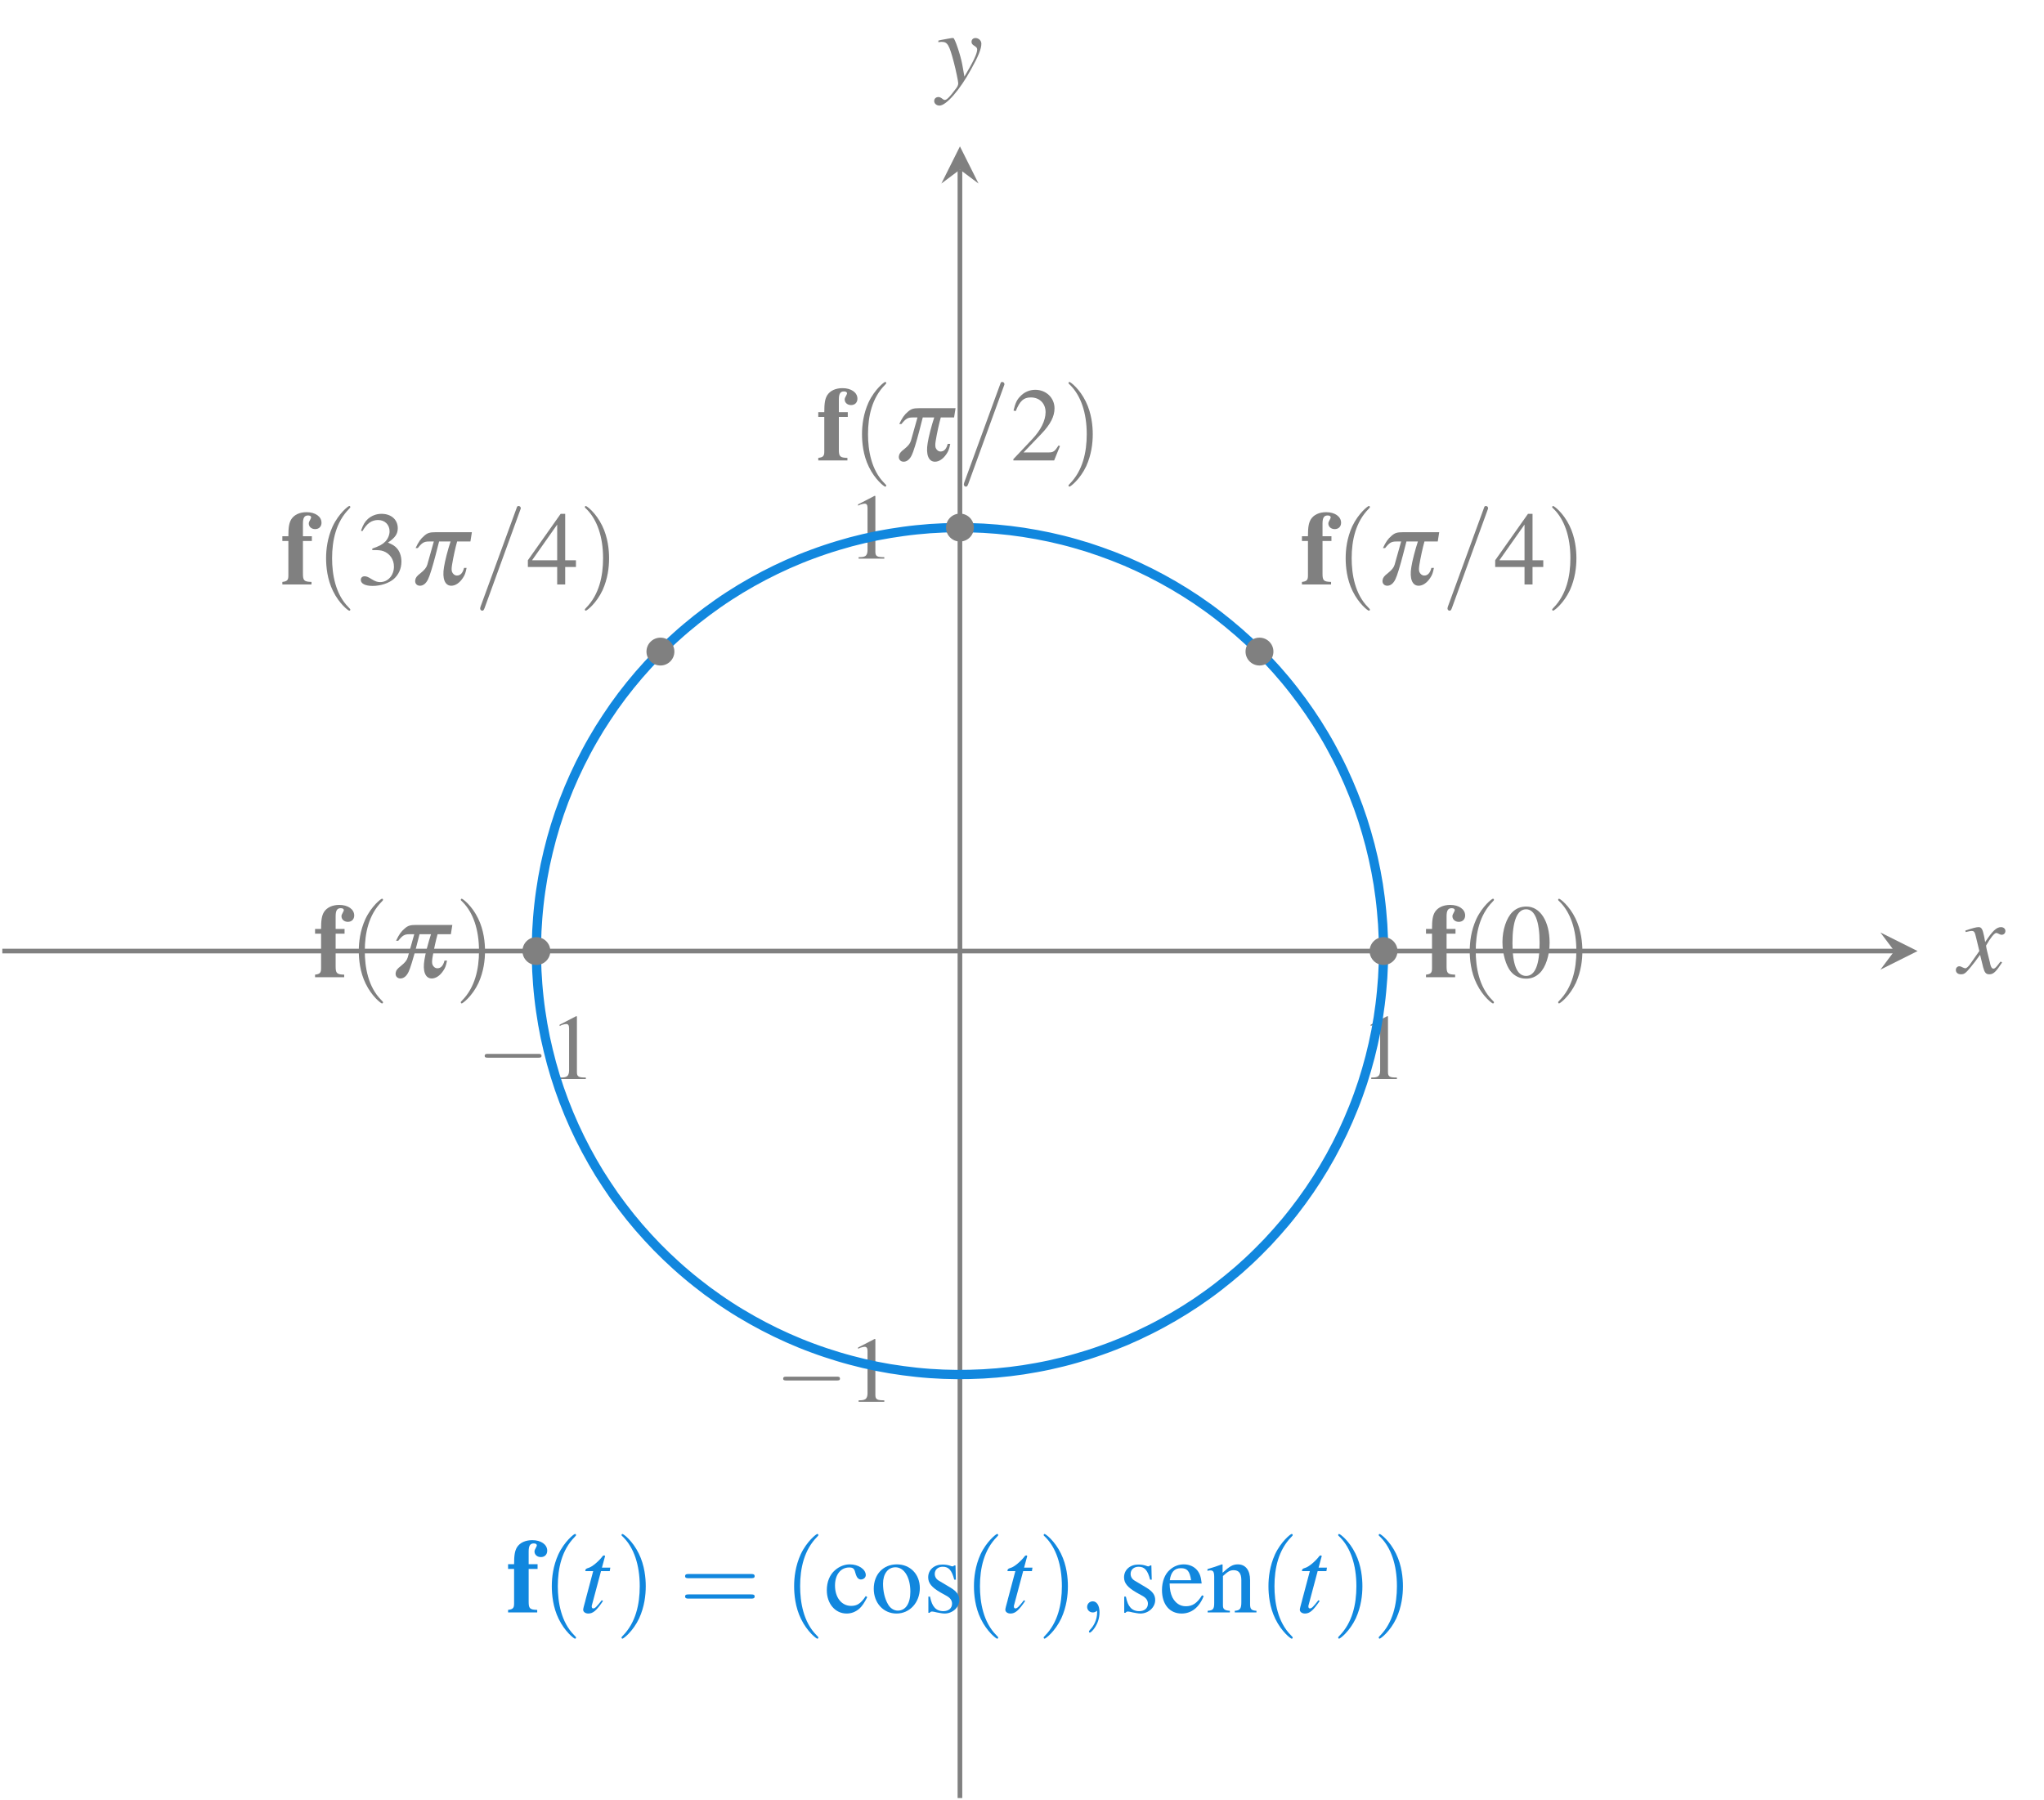 <?xml version="1.0" encoding="UTF-8"?>
<svg xmlns="http://www.w3.org/2000/svg" xmlns:xlink="http://www.w3.org/1999/xlink" width="175.367" height="154.496" viewBox="0 0 175.367 154.496">
<defs>
<g>
<g id="glyph-0-0">
<path d="M 5.25 -1.828 C 5.391 -1.828 5.531 -1.828 5.531 -1.984 C 5.531 -2.156 5.391 -2.156 5.25 -2.156 L 0.938 -2.156 C 0.812 -2.156 0.656 -2.156 0.656 -1.984 C 0.656 -1.828 0.812 -1.828 0.938 -1.828 Z M 5.25 -1.828 "/>
</g>
<g id="glyph-1-0">
<path d="M 2.312 -5.391 L 0.891 -4.656 L 0.891 -4.547 C 0.984 -4.594 1.062 -4.625 1.094 -4.641 C 1.25 -4.688 1.375 -4.719 1.453 -4.719 C 1.625 -4.719 1.703 -4.609 1.703 -4.344 L 1.703 -0.734 C 1.703 -0.484 1.641 -0.297 1.5 -0.219 C 1.391 -0.156 1.281 -0.125 0.938 -0.125 L 0.938 0 L 3.141 0 L 3.141 -0.125 C 2.516 -0.125 2.375 -0.203 2.375 -0.594 L 2.375 -5.375 Z M 2.312 -5.391 "/>
</g>
<g id="glyph-2-0">
<path d="M 0.641 -3.734 L 0.641 -0.75 C 0.641 -0.375 0.531 -0.266 0.125 -0.219 L 0.125 0 L 2.625 0 L 2.625 -0.219 C 1.984 -0.234 1.891 -0.344 1.891 -0.922 L 1.891 -3.734 L 2.656 -3.734 L 2.656 -4.141 L 1.891 -4.141 L 1.891 -5.234 C 1.891 -5.719 2.016 -5.922 2.328 -5.922 C 2.5 -5.922 2.594 -5.859 2.594 -5.75 C 2.594 -5.719 2.562 -5.656 2.516 -5.562 C 2.438 -5.422 2.391 -5.328 2.391 -5.234 C 2.391 -4.953 2.625 -4.75 2.938 -4.75 C 3.266 -4.75 3.484 -4.969 3.484 -5.297 C 3.484 -5.828 2.953 -6.203 2.203 -6.203 C 1.609 -6.203 1.141 -5.984 0.891 -5.594 C 0.703 -5.281 0.641 -4.906 0.641 -4.141 L 0.125 -4.141 L 0.125 -3.734 Z M 0.641 -3.734 "/>
</g>
<g id="glyph-3-0">
<path d="M 2.969 2.156 C 2.969 2.125 2.969 2.109 2.812 1.953 C 1.688 0.828 1.406 -0.875 1.406 -2.25 C 1.406 -3.797 1.75 -5.359 2.859 -6.484 C 2.969 -6.594 2.969 -6.609 2.969 -6.641 C 2.969 -6.703 2.938 -6.734 2.875 -6.734 C 2.797 -6.734 1.984 -6.109 1.453 -4.984 C 1 -3.984 0.891 -3 0.891 -2.25 C 0.891 -1.547 0.984 -0.453 1.484 0.562 C 2.016 1.656 2.797 2.25 2.875 2.25 C 2.938 2.25 2.969 2.219 2.969 2.156 Z M 2.969 2.156 "/>
</g>
<g id="glyph-3-1">
<path d="M 2.594 -2.25 C 2.594 -2.938 2.5 -4.031 2 -5.047 C 1.469 -6.141 0.688 -6.734 0.594 -6.734 C 0.547 -6.734 0.516 -6.688 0.516 -6.641 C 0.516 -6.609 0.516 -6.594 0.688 -6.438 C 1.562 -5.547 2.078 -4.109 2.078 -2.25 C 2.078 -0.703 1.734 0.875 0.625 2 C 0.516 2.109 0.516 2.125 0.516 2.156 C 0.516 2.203 0.547 2.25 0.594 2.25 C 0.688 2.25 1.5 1.625 2.031 0.5 C 2.484 -0.5 2.594 -1.484 2.594 -2.25 Z M 2.594 -2.25 "/>
</g>
<g id="glyph-3-2">
<path d="M 6.156 -2.938 C 6.297 -2.938 6.469 -2.938 6.469 -3.109 C 6.469 -3.297 6.297 -3.297 6.172 -3.297 L 0.797 -3.297 C 0.672 -3.297 0.5 -3.297 0.5 -3.109 C 0.5 -2.938 0.672 -2.938 0.812 -2.938 Z M 6.172 -1.188 C 6.297 -1.188 6.469 -1.188 6.469 -1.375 C 6.469 -1.547 6.297 -1.547 6.156 -1.547 L 0.812 -1.547 C 0.672 -1.547 0.5 -1.547 0.5 -1.375 C 0.5 -1.188 0.672 -1.188 0.797 -1.188 Z M 6.172 -1.188 "/>
</g>
<g id="glyph-4-0">
<path d="M 2.656 -3.844 L 1.938 -3.844 L 2.188 -4.766 C 2.203 -4.781 2.203 -4.797 2.203 -4.812 C 2.203 -4.875 2.172 -4.891 2.125 -4.891 C 2.078 -4.891 2.047 -4.891 1.984 -4.812 C 1.641 -4.359 1.078 -3.906 0.797 -3.828 C 0.578 -3.766 0.516 -3.703 0.516 -3.609 C 0.516 -3.594 0.516 -3.578 0.516 -3.547 L 1.188 -3.547 L 0.531 -1.078 C 0.516 -1 0.516 -0.984 0.484 -0.891 C 0.406 -0.625 0.328 -0.312 0.328 -0.234 C 0.328 -0.047 0.516 0.094 0.766 0.094 C 1.172 0.094 1.469 -0.156 2.031 -0.984 L 1.922 -1.047 C 1.484 -0.484 1.344 -0.344 1.188 -0.344 C 1.109 -0.344 1.062 -0.406 1.062 -0.516 C 1.062 -0.531 1.062 -0.531 1.062 -0.562 L 1.859 -3.547 L 2.609 -3.547 Z M 2.656 -3.844 "/>
</g>
<g id="glyph-4-1">
<path d="M 3.609 -1 C 3.531 -0.922 3.484 -0.859 3.406 -0.75 C 3.203 -0.484 3.094 -0.391 3 -0.391 C 2.859 -0.391 2.781 -0.516 2.719 -0.766 C 2.703 -0.828 2.688 -0.891 2.688 -0.922 C 2.453 -1.828 2.359 -2.234 2.359 -2.375 C 2.75 -3.062 3.078 -3.453 3.234 -3.453 C 3.297 -3.453 3.359 -3.422 3.453 -3.375 C 3.562 -3.312 3.625 -3.297 3.688 -3.297 C 3.891 -3.297 4.016 -3.438 4.016 -3.625 C 4.016 -3.812 3.859 -3.953 3.641 -3.953 C 3.25 -3.953 2.906 -3.625 2.281 -2.672 L 2.188 -3.172 C 2.062 -3.781 1.969 -3.953 1.719 -3.953 C 1.531 -3.953 1.219 -3.875 0.672 -3.688 L 0.578 -3.656 L 0.609 -3.531 C 0.953 -3.609 1.031 -3.625 1.109 -3.625 C 1.344 -3.625 1.391 -3.547 1.516 -3 L 1.781 -1.906 L 1.047 -0.859 C 0.859 -0.578 0.688 -0.422 0.578 -0.422 C 0.531 -0.422 0.438 -0.453 0.344 -0.5 C 0.234 -0.562 0.141 -0.594 0.062 -0.594 C -0.109 -0.594 -0.234 -0.453 -0.234 -0.281 C -0.234 -0.047 -0.062 0.094 0.203 0.094 C 0.484 0.094 0.594 0.016 1.047 -0.531 C 1.281 -0.812 1.469 -1.062 1.844 -1.578 L 2.109 -0.5 C 2.234 -0.047 2.344 0.094 2.641 0.094 C 2.984 0.094 3.203 -0.109 3.734 -0.922 Z M 3.609 -1 "/>
</g>
<g id="glyph-4-2">
<path d="M 0.141 -3.594 C 0.25 -3.609 0.312 -3.625 0.406 -3.625 C 0.922 -3.625 1.062 -3.406 1.469 -1.859 C 1.625 -1.281 1.844 -0.219 1.844 -0.078 C 1.844 0.078 1.781 0.219 1.656 0.375 C 1.375 0.75 1.188 0.984 1.094 1.078 C 0.906 1.281 0.797 1.359 0.688 1.359 C 0.625 1.359 0.562 1.328 0.469 1.25 C 0.328 1.141 0.234 1.109 0.141 1.109 C -0.062 1.109 -0.219 1.25 -0.219 1.453 C -0.219 1.672 -0.016 1.844 0.234 1.844 C 0.812 1.844 1.984 0.5 2.953 -1.281 C 3.562 -2.375 3.828 -3.016 3.828 -3.469 C 3.828 -3.734 3.594 -3.953 3.328 -3.953 C 3.125 -3.953 2.984 -3.828 2.984 -3.625 C 2.984 -3.484 3.047 -3.391 3.234 -3.281 C 3.406 -3.172 3.469 -3.094 3.469 -2.969 C 3.469 -2.609 3.125 -1.906 2.375 -0.641 L 2.188 -1.688 C 2.047 -2.469 1.547 -3.953 1.422 -3.953 L 1.375 -3.953 C 1.375 -3.953 1.344 -3.953 1.297 -3.953 C 1.219 -3.938 0.891 -3.891 0.422 -3.797 C 0.375 -3.781 0.266 -3.766 0.141 -3.734 Z M 0.141 -3.594 "/>
</g>
<g id="glyph-5-0">
<path d="M 3.562 -1.406 C 3.141 -0.766 2.812 -0.562 2.312 -0.562 C 1.484 -0.562 0.922 -1.281 0.922 -2.312 C 0.922 -3.234 1.406 -3.859 2.141 -3.859 C 2.453 -3.859 2.578 -3.766 2.656 -3.438 L 2.719 -3.234 C 2.797 -2.984 2.953 -2.828 3.141 -2.828 C 3.375 -2.828 3.562 -3 3.562 -3.203 C 3.562 -3.703 2.938 -4.125 2.188 -4.125 C 1.75 -4.125 1.297 -3.953 0.922 -3.625 C 0.469 -3.234 0.219 -2.625 0.219 -1.906 C 0.219 -0.75 0.938 0.094 1.922 0.094 C 2.328 0.094 2.688 -0.047 3.016 -0.328 C 3.25 -0.547 3.422 -0.797 3.688 -1.312 Z M 3.562 -1.406 "/>
</g>
<g id="glyph-5-1">
<path d="M 2.25 -4.125 C 1.078 -4.125 0.266 -3.266 0.266 -2.031 C 0.266 -0.812 1.094 0.094 2.219 0.094 C 3.359 0.094 4.219 -0.859 4.219 -2.094 C 4.219 -3.281 3.391 -4.125 2.25 -4.125 Z M 2.125 -3.875 C 2.875 -3.875 3.406 -3.016 3.406 -1.781 C 3.406 -0.766 3 -0.156 2.328 -0.156 C 1.984 -0.156 1.656 -0.375 1.469 -0.734 C 1.203 -1.203 1.062 -1.828 1.062 -2.469 C 1.062 -3.312 1.484 -3.875 2.125 -3.875 Z M 2.125 -3.875 "/>
</g>
<g id="glyph-5-2">
<path d="M 2.828 -2.812 L 2.797 -4.031 L 2.688 -4.031 L 2.672 -4.016 C 2.594 -3.953 2.578 -3.953 2.547 -3.953 C 2.5 -3.953 2.406 -3.969 2.312 -4.016 C 2.109 -4.078 1.906 -4.109 1.672 -4.109 C 0.969 -4.109 0.453 -3.656 0.453 -3.016 C 0.453 -2.516 0.75 -2.156 1.5 -1.719 L 2.031 -1.422 C 2.344 -1.25 2.5 -1.031 2.5 -0.75 C 2.5 -0.359 2.203 -0.109 1.75 -0.109 C 1.438 -0.109 1.172 -0.219 1 -0.422 C 0.812 -0.641 0.719 -0.859 0.609 -1.359 L 0.469 -1.359 L 0.469 0.031 L 0.578 0.031 C 0.641 -0.047 0.688 -0.078 0.797 -0.078 C 0.875 -0.078 1 -0.047 1.203 0 C 1.453 0.047 1.688 0.094 1.859 0.094 C 2.547 0.094 3.125 -0.438 3.125 -1.062 C 3.125 -1.5 2.906 -1.797 2.375 -2.125 L 1.406 -2.703 C 1.141 -2.844 1.016 -3.062 1.016 -3.312 C 1.016 -3.672 1.297 -3.922 1.703 -3.922 C 2.219 -3.922 2.484 -3.609 2.688 -2.812 Z M 2.828 -2.812 "/>
</g>
<g id="glyph-5-3">
<path d="M 3.656 -1.469 C 3.234 -0.797 2.844 -0.531 2.266 -0.531 C 1.766 -0.531 1.375 -0.797 1.109 -1.297 C 0.953 -1.641 0.891 -1.938 0.875 -2.484 L 3.625 -2.484 C 3.562 -3.062 3.469 -3.328 3.25 -3.609 C 2.984 -3.938 2.562 -4.125 2.094 -4.125 C 1.656 -4.125 1.234 -3.969 0.891 -3.656 C 0.469 -3.297 0.219 -2.656 0.219 -1.922 C 0.219 -0.688 0.875 0.094 1.906 0.094 C 2.75 0.094 3.422 -0.438 3.797 -1.406 Z M 0.891 -2.766 C 0.984 -3.469 1.297 -3.797 1.844 -3.797 C 2.391 -3.797 2.594 -3.547 2.719 -2.766 Z M 0.891 -2.766 "/>
</g>
<g id="glyph-5-4">
<path d="M 0.141 -3.562 C 0.203 -3.594 0.281 -3.609 0.391 -3.609 C 0.641 -3.609 0.719 -3.469 0.719 -3.031 L 0.719 -0.812 C 0.719 -0.297 0.625 -0.172 0.156 -0.141 L 0.156 0 L 2.062 0 L 2.062 -0.141 C 1.609 -0.172 1.469 -0.281 1.469 -0.594 L 1.469 -3.125 C 1.906 -3.531 2.094 -3.625 2.391 -3.625 C 2.828 -3.625 3.047 -3.359 3.047 -2.766 L 3.047 -0.891 C 3.047 -0.328 2.938 -0.172 2.484 -0.141 L 2.484 0 L 4.344 0 L 4.344 -0.141 C 3.906 -0.172 3.797 -0.281 3.797 -0.719 L 3.797 -2.781 C 3.797 -3.625 3.406 -4.125 2.75 -4.125 C 2.328 -4.125 2.047 -3.969 1.438 -3.406 L 1.438 -4.109 L 1.375 -4.125 C 0.938 -3.969 0.641 -3.859 0.141 -3.719 Z M 0.141 -3.562 "/>
</g>
<g id="glyph-5-5">
<path d="M 2.281 -6.062 C 1.781 -6.062 1.406 -5.906 1.078 -5.594 C 0.562 -5.094 0.219 -4.062 0.219 -3.016 C 0.219 -2.031 0.516 -0.984 0.938 -0.484 C 1.266 -0.094 1.719 0.125 2.25 0.125 C 2.703 0.125 3.078 -0.031 3.406 -0.344 C 3.922 -0.828 4.266 -1.875 4.266 -2.953 C 4.266 -4.797 3.453 -6.062 2.281 -6.062 Z M 2.25 -5.828 C 3 -5.828 3.406 -4.812 3.406 -2.938 C 3.406 -1.062 3.016 -0.109 2.25 -0.109 C 1.469 -0.109 1.078 -1.062 1.078 -2.938 C 1.078 -4.828 1.484 -5.828 2.25 -5.828 Z M 2.25 -5.828 "/>
</g>
<g id="glyph-5-6">
<path d="M 4.234 -2.078 L 3.312 -2.078 L 3.312 -6.062 L 2.922 -6.062 L 0.109 -2.078 L 0.109 -1.5 L 2.625 -1.5 L 2.625 0 L 3.312 0 L 3.312 -1.5 L 4.234 -1.5 Z M 2.625 -2.078 L 0.469 -2.078 L 2.625 -5.141 Z M 2.625 -2.078 "/>
</g>
<g id="glyph-5-7">
<path d="M 4.266 -1.234 L 4.141 -1.281 C 3.812 -0.766 3.688 -0.688 3.297 -0.688 L 1.141 -0.688 L 2.656 -2.266 C 3.453 -3.094 3.797 -3.781 3.797 -4.469 C 3.797 -5.375 3.078 -6.062 2.141 -6.062 C 1.656 -6.062 1.188 -5.859 0.859 -5.5 C 0.562 -5.203 0.438 -4.922 0.281 -4.281 L 0.469 -4.234 C 0.828 -5.109 1.141 -5.406 1.766 -5.406 C 2.516 -5.406 3.031 -4.891 3.031 -4.141 C 3.031 -3.438 2.625 -2.594 1.859 -1.797 L 0.266 -0.109 L 0.266 0 L 3.766 0 Z M 4.266 -1.234 "/>
</g>
<g id="glyph-5-8">
<path d="M 1.375 -2.953 C 1.906 -2.953 2.109 -2.938 2.328 -2.859 C 2.875 -2.656 3.234 -2.156 3.234 -1.531 C 3.234 -0.781 2.719 -0.203 2.047 -0.203 C 1.812 -0.203 1.625 -0.266 1.297 -0.469 C 1.031 -0.641 0.875 -0.703 0.719 -0.703 C 0.516 -0.703 0.391 -0.578 0.391 -0.391 C 0.391 -0.078 0.766 0.125 1.406 0.125 C 2.094 0.125 2.797 -0.109 3.219 -0.469 C 3.641 -0.844 3.875 -1.359 3.875 -1.969 C 3.875 -2.422 3.734 -2.844 3.469 -3.125 C 3.297 -3.312 3.125 -3.422 2.719 -3.594 C 3.344 -4.016 3.562 -4.344 3.562 -4.828 C 3.562 -5.562 3 -6.062 2.172 -6.062 C 1.719 -6.062 1.328 -5.906 1 -5.625 C 0.734 -5.375 0.594 -5.141 0.406 -4.609 L 0.531 -4.578 C 0.906 -5.234 1.312 -5.531 1.875 -5.531 C 2.453 -5.531 2.859 -5.125 2.859 -4.562 C 2.859 -4.25 2.719 -3.922 2.5 -3.688 C 2.234 -3.422 1.984 -3.297 1.375 -3.078 Z M 1.375 -2.953 "/>
</g>
<g id="glyph-6-0">
<path d="M 1.828 -0.016 C 1.828 -0.594 1.594 -0.953 1.25 -0.953 C 0.953 -0.953 0.766 -0.719 0.766 -0.469 C 0.766 -0.234 0.953 0 1.25 0 C 1.359 0 1.469 -0.031 1.562 -0.109 C 1.594 -0.141 1.594 -0.141 1.609 -0.141 C 1.609 -0.141 1.625 -0.141 1.625 -0.016 C 1.625 0.656 1.312 1.188 1.016 1.484 C 0.922 1.594 0.922 1.609 0.922 1.625 C 0.922 1.688 0.953 1.734 1 1.734 C 1.109 1.734 1.828 1.047 1.828 -0.016 Z M 1.828 -0.016 "/>
</g>
<g id="glyph-6-1">
<path d="M 3.938 -6.391 C 3.984 -6.5 3.984 -6.531 3.984 -6.547 C 3.984 -6.641 3.906 -6.734 3.797 -6.734 C 3.734 -6.734 3.672 -6.703 3.656 -6.641 L 0.531 1.906 C 0.5 2.016 0.5 2.047 0.5 2.062 C 0.5 2.156 0.578 2.25 0.672 2.25 C 0.797 2.25 0.812 2.172 0.875 2.031 Z M 3.938 -6.391 "/>
</g>
<g id="glyph-7-0">
<path d="M 0.797 -3.125 C 1.172 -3.594 1.344 -3.688 1.766 -3.688 L 2.172 -3.688 L 1.609 -1.688 C 1.531 -1.438 1.375 -1.25 1.031 -0.969 C 0.703 -0.719 0.609 -0.578 0.578 -0.375 C 0.531 -0.109 0.703 0.109 0.984 0.109 C 1.266 0.109 1.516 -0.094 1.688 -0.469 C 1.812 -0.703 2.094 -1.625 2.328 -2.531 L 2.625 -3.688 L 3.609 -3.688 C 3.375 -2.984 3.125 -2.016 3.047 -1.5 C 2.875 -0.5 3.125 0.109 3.672 0.109 C 4.016 0.109 4.375 -0.125 4.656 -0.547 C 4.828 -0.797 4.891 -0.969 4.984 -1.422 L 4.766 -1.422 C 4.656 -0.984 4.453 -0.766 4.156 -0.766 C 3.969 -0.766 3.812 -0.891 3.734 -1.078 C 3.688 -1.234 3.688 -1.375 3.734 -1.672 C 3.844 -2.359 4.031 -3.188 4.172 -3.688 L 5.312 -3.688 L 5.438 -4.484 L 2.312 -4.484 C 1.828 -4.484 1.625 -4.422 1.344 -4.172 C 1.047 -3.922 0.859 -3.656 0.609 -3.125 Z M 0.797 -3.125 "/>
</g>
</g>
<clipPath id="clip-0">
<path clip-rule="nonzero" d="M 82 14 L 83 14 L 83 154.496 L 82 154.496 Z M 82 14 "/>
</clipPath>
</defs>
<path fill="none" stroke-width="0.199" stroke-linecap="butt" stroke-linejoin="miter" stroke="rgb(50%, 50%, 50%)" stroke-opacity="1" stroke-miterlimit="10" d="M 18.173 70.559 L 18.173 74.809 M 90.856 70.559 L 90.856 74.809 " transform="matrix(1, 0, 0, -1, 27.847, 154.297)"/>
<path fill="none" stroke-width="0.199" stroke-linecap="butt" stroke-linejoin="miter" stroke="rgb(50%, 50%, 50%)" stroke-opacity="1" stroke-miterlimit="10" d="M 52.387 36.34 L 56.637 36.34 M 52.387 109.027 L 56.637 109.027 " transform="matrix(1, 0, 0, -1, 27.847, 154.297)"/>
<path fill="none" stroke-width="0.399" stroke-linecap="butt" stroke-linejoin="miter" stroke="rgb(50%, 50%, 50%)" stroke-opacity="1" stroke-miterlimit="10" d="M -27.648 72.684 L 134.68 72.684 " transform="matrix(1, 0, 0, -1, 27.847, 154.297)"/>
<path fill-rule="nonzero" fill="rgb(50%, 50%, 50%)" fill-opacity="1" d="M 164.52 81.613 L 161.332 80.02 L 162.527 81.613 L 161.332 83.207 "/>
<g clip-path="url(#clip-0)">
<path fill="none" stroke-width="0.399" stroke-linecap="butt" stroke-linejoin="miter" stroke="rgb(50%, 50%, 50%)" stroke-opacity="1" stroke-miterlimit="10" d="M 54.512 0 L 54.512 139.742 " transform="matrix(1, 0, 0, -1, 27.847, 154.297)"/>
</g>
<path fill-rule="nonzero" fill="rgb(50%, 50%, 50%)" fill-opacity="1" d="M 82.359 12.562 L 80.766 15.75 L 82.359 14.555 L 83.953 15.75 "/>
<g fill="rgb(50%, 50%, 50%)" fill-opacity="1">
<use xlink:href="#glyph-0-0" x="40.929" y="92.592"/>
</g>
<g fill="rgb(50%, 50%, 50%)" fill-opacity="1">
<use xlink:href="#glyph-1-0" x="47.122" y="92.592"/>
</g>
<g fill="rgb(50%, 50%, 50%)" fill-opacity="1">
<use xlink:href="#glyph-1-0" x="116.708" y="92.592"/>
</g>
<g fill="rgb(50%, 50%, 50%)" fill-opacity="1">
<use xlink:href="#glyph-0-0" x="66.536" y="120.291"/>
</g>
<g fill="rgb(50%, 50%, 50%)" fill-opacity="1">
<use xlink:href="#glyph-1-0" x="72.728" y="120.291"/>
</g>
<g fill="rgb(50%, 50%, 50%)" fill-opacity="1">
<use xlink:href="#glyph-1-0" x="72.728" y="47.939"/>
</g>
<path fill="none" stroke-width="0.797" stroke-linecap="butt" stroke-linejoin="miter" stroke="rgb(6.699%, 52.899%, 87.099%)" stroke-opacity="1" stroke-miterlimit="10" d="M 90.856 72.684 C 90.856 72.684 90.844 73.512 90.837 73.832 C 90.825 74.149 90.801 74.66 90.782 74.977 C 90.758 75.293 90.719 75.805 90.688 76.121 C 90.661 76.438 90.602 76.945 90.563 77.262 C 90.524 77.578 90.45 78.082 90.403 78.399 C 90.352 78.711 90.262 79.215 90.204 79.527 C 90.145 79.84 90.04 80.34 89.969 80.649 C 89.899 80.961 89.778 81.457 89.7 81.766 C 89.622 82.074 89.485 82.567 89.395 82.871 C 89.305 83.176 89.157 83.664 89.059 83.969 C 88.958 84.27 88.794 84.754 88.684 85.055 C 88.575 85.352 88.395 85.828 88.274 86.125 C 88.157 86.422 87.962 86.891 87.833 87.184 C 87.708 87.477 87.497 87.942 87.36 88.231 C 87.223 88.516 87.001 88.977 86.852 89.258 C 86.708 89.543 86.469 89.992 86.313 90.27 C 86.161 90.551 85.907 90.992 85.743 91.266 C 85.579 91.539 85.313 91.973 85.141 92.242 C 84.969 92.512 84.688 92.938 84.508 93.199 C 84.329 93.461 84.032 93.879 83.844 94.137 C 83.657 94.395 83.348 94.801 83.153 95.051 C 82.958 95.305 82.637 95.699 82.434 95.945 C 82.227 96.192 81.895 96.578 81.684 96.817 C 81.473 97.051 81.13 97.43 80.911 97.66 C 80.692 97.891 80.333 98.258 80.106 98.481 C 79.88 98.707 79.516 99.059 79.282 99.277 C 79.048 99.492 78.669 99.836 78.43 100.043 C 78.188 100.254 77.798 100.582 77.551 100.785 C 77.305 100.988 76.907 101.305 76.653 101.5 C 76.403 101.695 75.993 102 75.735 102.184 C 75.473 102.371 75.055 102.66 74.794 102.84 C 74.528 103.016 74.098 103.297 73.829 103.465 C 73.559 103.633 73.122 103.899 72.848 104.059 C 72.575 104.219 72.13 104.469 71.848 104.621 C 71.567 104.774 71.114 105.012 70.833 105.152 C 70.548 105.297 70.087 105.52 69.798 105.652 C 69.508 105.785 69.044 105.996 68.751 106.121 C 68.458 106.246 67.985 106.438 67.688 106.551 C 67.391 106.668 66.911 106.844 66.61 106.949 C 66.313 107.055 65.829 107.219 65.524 107.317 C 65.219 107.41 64.731 107.559 64.426 107.645 C 64.118 107.734 63.626 107.867 63.317 107.942 C 63.008 108.02 62.508 108.137 62.2 108.203 C 61.887 108.27 61.387 108.367 61.075 108.426 C 60.762 108.484 60.258 108.567 59.942 108.617 C 59.626 108.664 59.122 108.731 58.805 108.77 C 58.489 108.809 57.981 108.859 57.665 108.887 C 57.348 108.914 56.837 108.949 56.52 108.969 C 56.2 108.984 55.692 109.004 55.372 109.012 C 55.055 109.02 54.544 109.024 54.227 109.024 C 53.907 109.02 53.399 109.008 53.079 108.996 C 52.762 108.984 52.251 108.957 51.934 108.934 C 51.614 108.91 51.106 108.867 50.79 108.832 C 50.473 108.801 49.965 108.738 49.653 108.695 C 49.337 108.652 48.829 108.578 48.516 108.524 C 48.204 108.473 47.7 108.379 47.387 108.32 C 47.075 108.258 46.579 108.149 46.266 108.078 C 45.958 108.004 45.462 107.883 45.153 107.801 C 44.844 107.715 44.356 107.578 44.051 107.484 C 43.747 107.395 43.258 107.238 42.958 107.137 C 42.653 107.035 42.173 106.867 41.876 106.754 C 41.575 106.645 41.098 106.461 40.805 106.34 C 40.512 106.219 40.04 106.02 39.751 105.891 C 39.458 105.762 38.997 105.547 38.708 105.406 C 38.423 105.27 37.965 105.039 37.684 104.891 C 37.403 104.746 36.954 104.5 36.676 104.344 C 36.399 104.188 35.958 103.93 35.684 103.766 C 35.411 103.602 34.977 103.328 34.712 103.156 C 34.446 102.984 34.02 102.699 33.762 102.516 C 33.501 102.332 33.083 102.035 32.829 101.844 C 32.575 101.656 32.169 101.344 31.919 101.145 C 31.669 100.949 31.274 100.625 31.032 100.418 C 30.79 100.215 30.403 99.879 30.169 99.664 C 29.93 99.453 29.559 99.102 29.329 98.883 C 29.098 98.66 28.735 98.301 28.512 98.074 C 28.29 97.844 27.942 97.477 27.727 97.242 C 27.512 97.008 27.173 96.625 26.962 96.383 C 26.755 96.141 26.43 95.75 26.227 95.5 C 26.028 95.254 25.715 94.852 25.52 94.598 C 25.329 94.344 25.028 93.93 24.844 93.672 C 24.661 93.41 24.376 92.988 24.2 92.723 C 24.024 92.457 23.747 92.027 23.579 91.758 C 23.411 91.484 23.153 91.047 22.993 90.77 C 22.833 90.496 22.587 90.047 22.438 89.766 C 22.29 89.484 22.055 89.031 21.915 88.746 C 21.774 88.461 21.555 88 21.423 87.707 C 21.294 87.418 21.09 86.949 20.965 86.656 C 20.844 86.363 20.653 85.887 20.54 85.59 C 20.426 85.293 20.255 84.813 20.149 84.512 C 20.048 84.211 19.887 83.727 19.794 83.422 C 19.7 83.117 19.559 82.625 19.473 82.32 C 19.387 82.012 19.262 81.52 19.188 81.207 C 19.114 80.899 19.001 80.402 18.934 80.09 C 18.872 79.777 18.774 79.277 18.719 78.961 C 18.665 78.649 18.583 78.145 18.54 77.828 C 18.493 77.516 18.43 77.008 18.395 76.692 C 18.36 76.375 18.309 75.867 18.286 75.547 C 18.262 75.231 18.227 74.723 18.212 74.402 C 18.2 74.086 18.18 73.574 18.176 73.258 C 18.173 72.938 18.173 72.43 18.176 72.109 C 18.18 71.793 18.2 71.281 18.212 70.965 C 18.227 70.645 18.262 70.137 18.286 69.82 C 18.309 69.5 18.36 68.992 18.395 68.676 C 18.43 68.359 18.493 67.852 18.54 67.539 C 18.583 67.223 18.665 66.719 18.719 66.406 C 18.774 66.09 18.872 65.59 18.934 65.277 C 19.001 64.965 19.114 64.469 19.188 64.16 C 19.262 63.852 19.391 63.356 19.473 63.047 C 19.559 62.742 19.7 62.25 19.794 61.945 C 19.887 61.641 20.048 61.156 20.149 60.856 C 20.255 60.555 20.426 60.074 20.54 59.777 C 20.653 59.481 20.844 59.004 20.965 58.711 C 21.09 58.418 21.294 57.949 21.423 57.66 C 21.555 57.371 21.774 56.906 21.915 56.621 C 22.055 56.336 22.29 55.883 22.438 55.602 C 22.587 55.32 22.837 54.871 22.993 54.598 C 23.153 54.32 23.415 53.883 23.579 53.609 C 23.747 53.34 24.024 52.91 24.2 52.645 C 24.376 52.379 24.661 51.957 24.844 51.695 C 25.028 51.438 25.329 51.024 25.524 50.77 C 25.715 50.516 26.028 50.113 26.227 49.867 C 26.43 49.617 26.755 49.227 26.962 48.984 C 27.173 48.742 27.512 48.359 27.727 48.125 C 27.942 47.891 28.29 47.52 28.512 47.293 C 28.735 47.067 29.098 46.707 29.329 46.484 C 29.559 46.266 29.93 45.918 30.169 45.703 C 30.403 45.488 30.79 45.152 31.032 44.949 C 31.274 44.742 31.669 44.418 31.919 44.223 C 32.169 44.024 32.575 43.711 32.829 43.52 C 33.087 43.332 33.501 43.031 33.762 42.852 C 34.02 42.668 34.446 42.383 34.712 42.211 C 34.977 42.035 35.411 41.766 35.684 41.602 C 35.958 41.438 36.399 41.18 36.676 41.024 C 36.954 40.867 37.403 40.625 37.684 40.477 C 37.965 40.328 38.423 40.098 38.708 39.961 C 38.997 39.82 39.458 39.606 39.751 39.477 C 40.04 39.348 40.512 39.149 40.805 39.027 C 41.098 38.906 41.575 38.723 41.876 38.613 C 42.173 38.5 42.653 38.332 42.958 38.231 C 43.258 38.129 43.747 37.973 44.051 37.883 C 44.356 37.789 44.844 37.652 45.153 37.57 C 45.462 37.488 45.958 37.363 46.266 37.289 C 46.579 37.219 47.075 37.109 47.387 37.047 C 47.7 36.984 48.204 36.895 48.516 36.84 C 48.833 36.789 49.337 36.715 49.653 36.672 C 49.965 36.629 50.473 36.567 50.79 36.535 C 51.106 36.5 51.618 36.457 51.934 36.434 C 52.251 36.41 52.762 36.383 53.079 36.371 C 53.399 36.359 53.907 36.348 54.227 36.344 C 54.544 36.344 55.055 36.348 55.372 36.356 C 55.692 36.363 56.2 36.383 56.52 36.399 C 56.837 36.418 57.348 36.453 57.665 36.481 C 57.981 36.508 58.489 36.559 58.805 36.598 C 59.122 36.637 59.626 36.703 59.942 36.75 C 60.255 36.801 60.758 36.883 61.075 36.942 C 61.387 36.996 61.887 37.098 62.2 37.164 C 62.508 37.231 63.008 37.348 63.317 37.426 C 63.626 37.5 64.118 37.633 64.426 37.723 C 64.731 37.809 65.219 37.957 65.524 38.051 C 65.829 38.149 66.313 38.309 66.61 38.418 C 66.911 38.524 67.391 38.699 67.688 38.817 C 67.985 38.93 68.458 39.125 68.751 39.246 C 69.044 39.371 69.508 39.578 69.798 39.715 C 70.087 39.848 70.548 40.07 70.833 40.215 C 71.118 40.356 71.567 40.594 71.848 40.746 C 72.13 40.899 72.575 41.149 72.848 41.309 C 73.122 41.469 73.559 41.734 73.829 41.902 C 74.098 42.07 74.528 42.348 74.794 42.527 C 75.055 42.703 75.473 42.996 75.735 43.184 C 75.993 43.367 76.403 43.672 76.653 43.867 C 76.907 44.063 77.305 44.379 77.551 44.582 C 77.798 44.785 78.188 45.113 78.43 45.32 C 78.669 45.531 79.048 45.875 79.282 46.09 C 79.512 46.309 79.883 46.66 80.106 46.887 C 80.333 47.109 80.692 47.477 80.911 47.707 C 81.13 47.938 81.473 48.317 81.684 48.555 C 81.895 48.789 82.227 49.176 82.434 49.422 C 82.637 49.668 82.958 50.063 83.153 50.317 C 83.348 50.567 83.657 50.973 83.844 51.231 C 84.032 51.488 84.329 51.906 84.508 52.168 C 84.688 52.43 84.969 52.856 85.141 53.125 C 85.313 53.391 85.579 53.828 85.743 54.102 C 85.907 54.375 86.161 54.817 86.313 55.094 C 86.469 55.375 86.708 55.824 86.852 56.109 C 86.997 56.391 87.223 56.852 87.36 57.137 C 87.497 57.426 87.708 57.891 87.833 58.184 C 87.962 58.477 88.157 58.945 88.274 59.242 C 88.395 59.539 88.575 60.016 88.684 60.317 C 88.794 60.613 88.958 61.098 89.059 61.399 C 89.157 61.703 89.305 62.192 89.395 62.496 C 89.485 62.801 89.622 63.293 89.7 63.602 C 89.778 63.91 89.899 64.406 89.969 64.719 C 90.04 65.027 90.141 65.527 90.204 65.84 C 90.262 66.152 90.352 66.656 90.403 66.969 C 90.45 67.285 90.524 67.789 90.563 68.106 C 90.602 68.422 90.661 68.93 90.688 69.246 C 90.719 69.563 90.758 70.074 90.782 70.391 C 90.801 70.707 90.825 71.219 90.837 71.539 C 90.844 71.856 90.852 72.684 90.852 72.684 " transform="matrix(1, 0, 0, -1, 27.847, 154.297)"/>
<g fill="rgb(6.699%, 52.899%, 87.099%)" fill-opacity="1">
<use xlink:href="#glyph-2-0" x="43.466" y="138.368"/>
</g>
<g fill="rgb(6.699%, 52.899%, 87.099%)" fill-opacity="1">
<use xlink:href="#glyph-3-0" x="46.452" y="138.368"/>
</g>
<g fill="rgb(6.699%, 52.899%, 87.099%)" fill-opacity="1">
<use xlink:href="#glyph-4-0" x="49.706" y="138.368"/>
</g>
<g fill="rgb(6.699%, 52.899%, 87.099%)" fill-opacity="1">
<use xlink:href="#glyph-3-1" x="52.809" y="138.368"/>
</g>
<g fill="rgb(6.699%, 52.899%, 87.099%)" fill-opacity="1">
<use xlink:href="#glyph-3-2" x="58.278" y="138.368"/>
</g>
<g fill="rgb(6.699%, 52.899%, 87.099%)" fill-opacity="1">
<use xlink:href="#glyph-3-0" x="67.242" y="138.368"/>
</g>
<g fill="rgb(6.699%, 52.899%, 87.099%)" fill-opacity="1">
<use xlink:href="#glyph-5-0" x="70.718" y="138.368"/>
<use xlink:href="#glyph-5-1" x="74.699" y="138.368"/>
<use xlink:href="#glyph-5-2" x="79.182" y="138.368"/>
</g>
<g fill="rgb(6.699%, 52.899%, 87.099%)" fill-opacity="1">
<use xlink:href="#glyph-3-0" x="82.67" y="138.368"/>
</g>
<g fill="rgb(6.699%, 52.899%, 87.099%)" fill-opacity="1">
<use xlink:href="#glyph-4-0" x="85.925" y="138.368"/>
</g>
<g fill="rgb(6.699%, 52.899%, 87.099%)" fill-opacity="1">
<use xlink:href="#glyph-3-1" x="89.027" y="138.368"/>
</g>
<g fill="rgb(6.699%, 52.899%, 87.099%)" fill-opacity="1">
<use xlink:href="#glyph-6-0" x="92.506" y="138.368"/>
</g>
<g fill="rgb(6.699%, 52.899%, 87.099%)" fill-opacity="1">
<use xlink:href="#glyph-5-2" x="95.986" y="138.368"/>
<use xlink:href="#glyph-5-3" x="99.474" y="138.368"/>
<use xlink:href="#glyph-5-4" x="103.455" y="138.368"/>
</g>
<g fill="rgb(6.699%, 52.899%, 87.099%)" fill-opacity="1">
<use xlink:href="#glyph-3-0" x="107.938" y="138.368"/>
</g>
<g fill="rgb(6.699%, 52.899%, 87.099%)" fill-opacity="1">
<use xlink:href="#glyph-4-0" x="111.192" y="138.368"/>
</g>
<g fill="rgb(6.699%, 52.899%, 87.099%)" fill-opacity="1">
<use xlink:href="#glyph-3-1" x="114.295" y="138.368"/>
</g>
<g fill="rgb(6.699%, 52.899%, 87.099%)" fill-opacity="1">
<use xlink:href="#glyph-3-1" x="117.773" y="138.368"/>
</g>
<path fill-rule="nonzero" fill="rgb(50%, 50%, 50%)" fill-opacity="1" d="M 119.898 81.613 C 119.898 80.953 119.363 80.418 118.703 80.418 C 118.043 80.418 117.508 80.953 117.508 81.613 C 117.508 82.273 118.043 82.809 118.703 82.809 C 119.363 82.809 119.898 82.273 119.898 81.613 Z M 119.898 81.613 "/>
<g fill="rgb(50%, 50%, 50%)" fill-opacity="1">
<use xlink:href="#glyph-2-0" x="122.22" y="83.856"/>
</g>
<g fill="rgb(50%, 50%, 50%)" fill-opacity="1">
<use xlink:href="#glyph-3-0" x="125.206" y="83.856"/>
</g>
<g fill="rgb(50%, 50%, 50%)" fill-opacity="1">
<use xlink:href="#glyph-5-5" x="128.685" y="83.856"/>
</g>
<g fill="rgb(50%, 50%, 50%)" fill-opacity="1">
<use xlink:href="#glyph-3-1" x="133.168" y="83.856"/>
</g>
<path fill-rule="nonzero" fill="rgb(50%, 50%, 50%)" fill-opacity="1" d="M 109.254 55.914 C 109.254 55.254 108.719 54.719 108.059 54.719 C 107.398 54.719 106.863 55.254 106.863 55.914 C 106.863 56.574 107.398 57.109 108.059 57.109 C 108.719 57.109 109.254 56.574 109.254 55.914 Z M 109.254 55.914 "/>
<g fill="rgb(50%, 50%, 50%)" fill-opacity="1">
<use xlink:href="#glyph-2-0" x="111.576" y="50.155"/>
</g>
<g fill="rgb(50%, 50%, 50%)" fill-opacity="1">
<use xlink:href="#glyph-3-0" x="114.562" y="50.155"/>
</g>
<g fill="rgb(50%, 50%, 50%)" fill-opacity="1">
<use xlink:href="#glyph-7-0" x="118.041" y="50.155"/>
</g>
<g fill="rgb(50%, 50%, 50%)" fill-opacity="1">
<use xlink:href="#glyph-6-1" x="123.689" y="50.155"/>
</g>
<g fill="rgb(50%, 50%, 50%)" fill-opacity="1">
<use xlink:href="#glyph-5-6" x="128.173" y="50.155"/>
</g>
<g fill="rgb(50%, 50%, 50%)" fill-opacity="1">
<use xlink:href="#glyph-3-1" x="132.656" y="50.155"/>
</g>
<path fill-rule="nonzero" fill="rgb(50%, 50%, 50%)" fill-opacity="1" d="M 83.555 45.27 C 83.555 44.609 83.02 44.074 82.359 44.074 C 81.699 44.074 81.164 44.609 81.164 45.27 C 81.164 45.934 81.699 46.469 82.359 46.469 C 83.02 46.469 83.555 45.934 83.555 45.27 Z M 83.555 45.27 "/>
<g fill="rgb(50%, 50%, 50%)" fill-opacity="1">
<use xlink:href="#glyph-2-0" x="70.08" y="39.511"/>
</g>
<g fill="rgb(50%, 50%, 50%)" fill-opacity="1">
<use xlink:href="#glyph-3-0" x="73.066" y="39.511"/>
</g>
<g fill="rgb(50%, 50%, 50%)" fill-opacity="1">
<use xlink:href="#glyph-7-0" x="76.544" y="39.511"/>
</g>
<g fill="rgb(50%, 50%, 50%)" fill-opacity="1">
<use xlink:href="#glyph-6-1" x="82.193" y="39.511"/>
</g>
<g fill="rgb(50%, 50%, 50%)" fill-opacity="1">
<use xlink:href="#glyph-5-7" x="86.676" y="39.511"/>
</g>
<g fill="rgb(50%, 50%, 50%)" fill-opacity="1">
<use xlink:href="#glyph-3-1" x="91.16" y="39.511"/>
</g>
<path fill-rule="nonzero" fill="rgb(50%, 50%, 50%)" fill-opacity="1" d="M 57.859 55.914 C 57.859 55.254 57.324 54.719 56.664 54.719 C 56 54.719 55.465 55.254 55.465 55.914 C 55.465 56.574 56 57.109 56.664 57.109 C 57.324 57.109 57.859 56.574 57.859 55.914 Z M 57.859 55.914 "/>
<g fill="rgb(50%, 50%, 50%)" fill-opacity="1">
<use xlink:href="#glyph-2-0" x="24.1" y="50.155"/>
</g>
<g fill="rgb(50%, 50%, 50%)" fill-opacity="1">
<use xlink:href="#glyph-3-0" x="27.086" y="50.155"/>
</g>
<g fill="rgb(50%, 50%, 50%)" fill-opacity="1">
<use xlink:href="#glyph-5-8" x="30.565" y="50.155"/>
</g>
<g fill="rgb(50%, 50%, 50%)" fill-opacity="1">
<use xlink:href="#glyph-7-0" x="35.048" y="50.155"/>
</g>
<g fill="rgb(50%, 50%, 50%)" fill-opacity="1">
<use xlink:href="#glyph-6-1" x="40.697" y="50.155"/>
</g>
<g fill="rgb(50%, 50%, 50%)" fill-opacity="1">
<use xlink:href="#glyph-5-6" x="45.18" y="50.155"/>
</g>
<g fill="rgb(50%, 50%, 50%)" fill-opacity="1">
<use xlink:href="#glyph-3-1" x="49.663" y="50.155"/>
</g>
<path fill-rule="nonzero" fill="rgb(50%, 50%, 50%)" fill-opacity="1" d="M 47.215 81.613 C 47.215 80.953 46.68 80.418 46.02 80.418 C 45.359 80.418 44.824 80.953 44.824 81.613 C 44.824 82.273 45.359 82.809 46.02 82.809 C 46.68 82.809 47.215 82.273 47.215 81.613 Z M 47.215 81.613 "/>
<g fill="rgb(50%, 50%, 50%)" fill-opacity="1">
<use xlink:href="#glyph-2-0" x="26.906" y="83.856"/>
</g>
<g fill="rgb(50%, 50%, 50%)" fill-opacity="1">
<use xlink:href="#glyph-3-0" x="29.892" y="83.856"/>
</g>
<g fill="rgb(50%, 50%, 50%)" fill-opacity="1">
<use xlink:href="#glyph-7-0" x="33.37" y="83.856"/>
</g>
<g fill="rgb(50%, 50%, 50%)" fill-opacity="1">
<use xlink:href="#glyph-3-1" x="39.019" y="83.856"/>
</g>
<g fill="rgb(50%, 50%, 50%)" fill-opacity="1">
<use xlink:href="#glyph-4-1" x="168.039" y="83.513"/>
</g>
<g fill="rgb(50%, 50%, 50%)" fill-opacity="1">
<use xlink:href="#glyph-4-2" x="80.369" y="7.217"/>
</g>
</svg>
